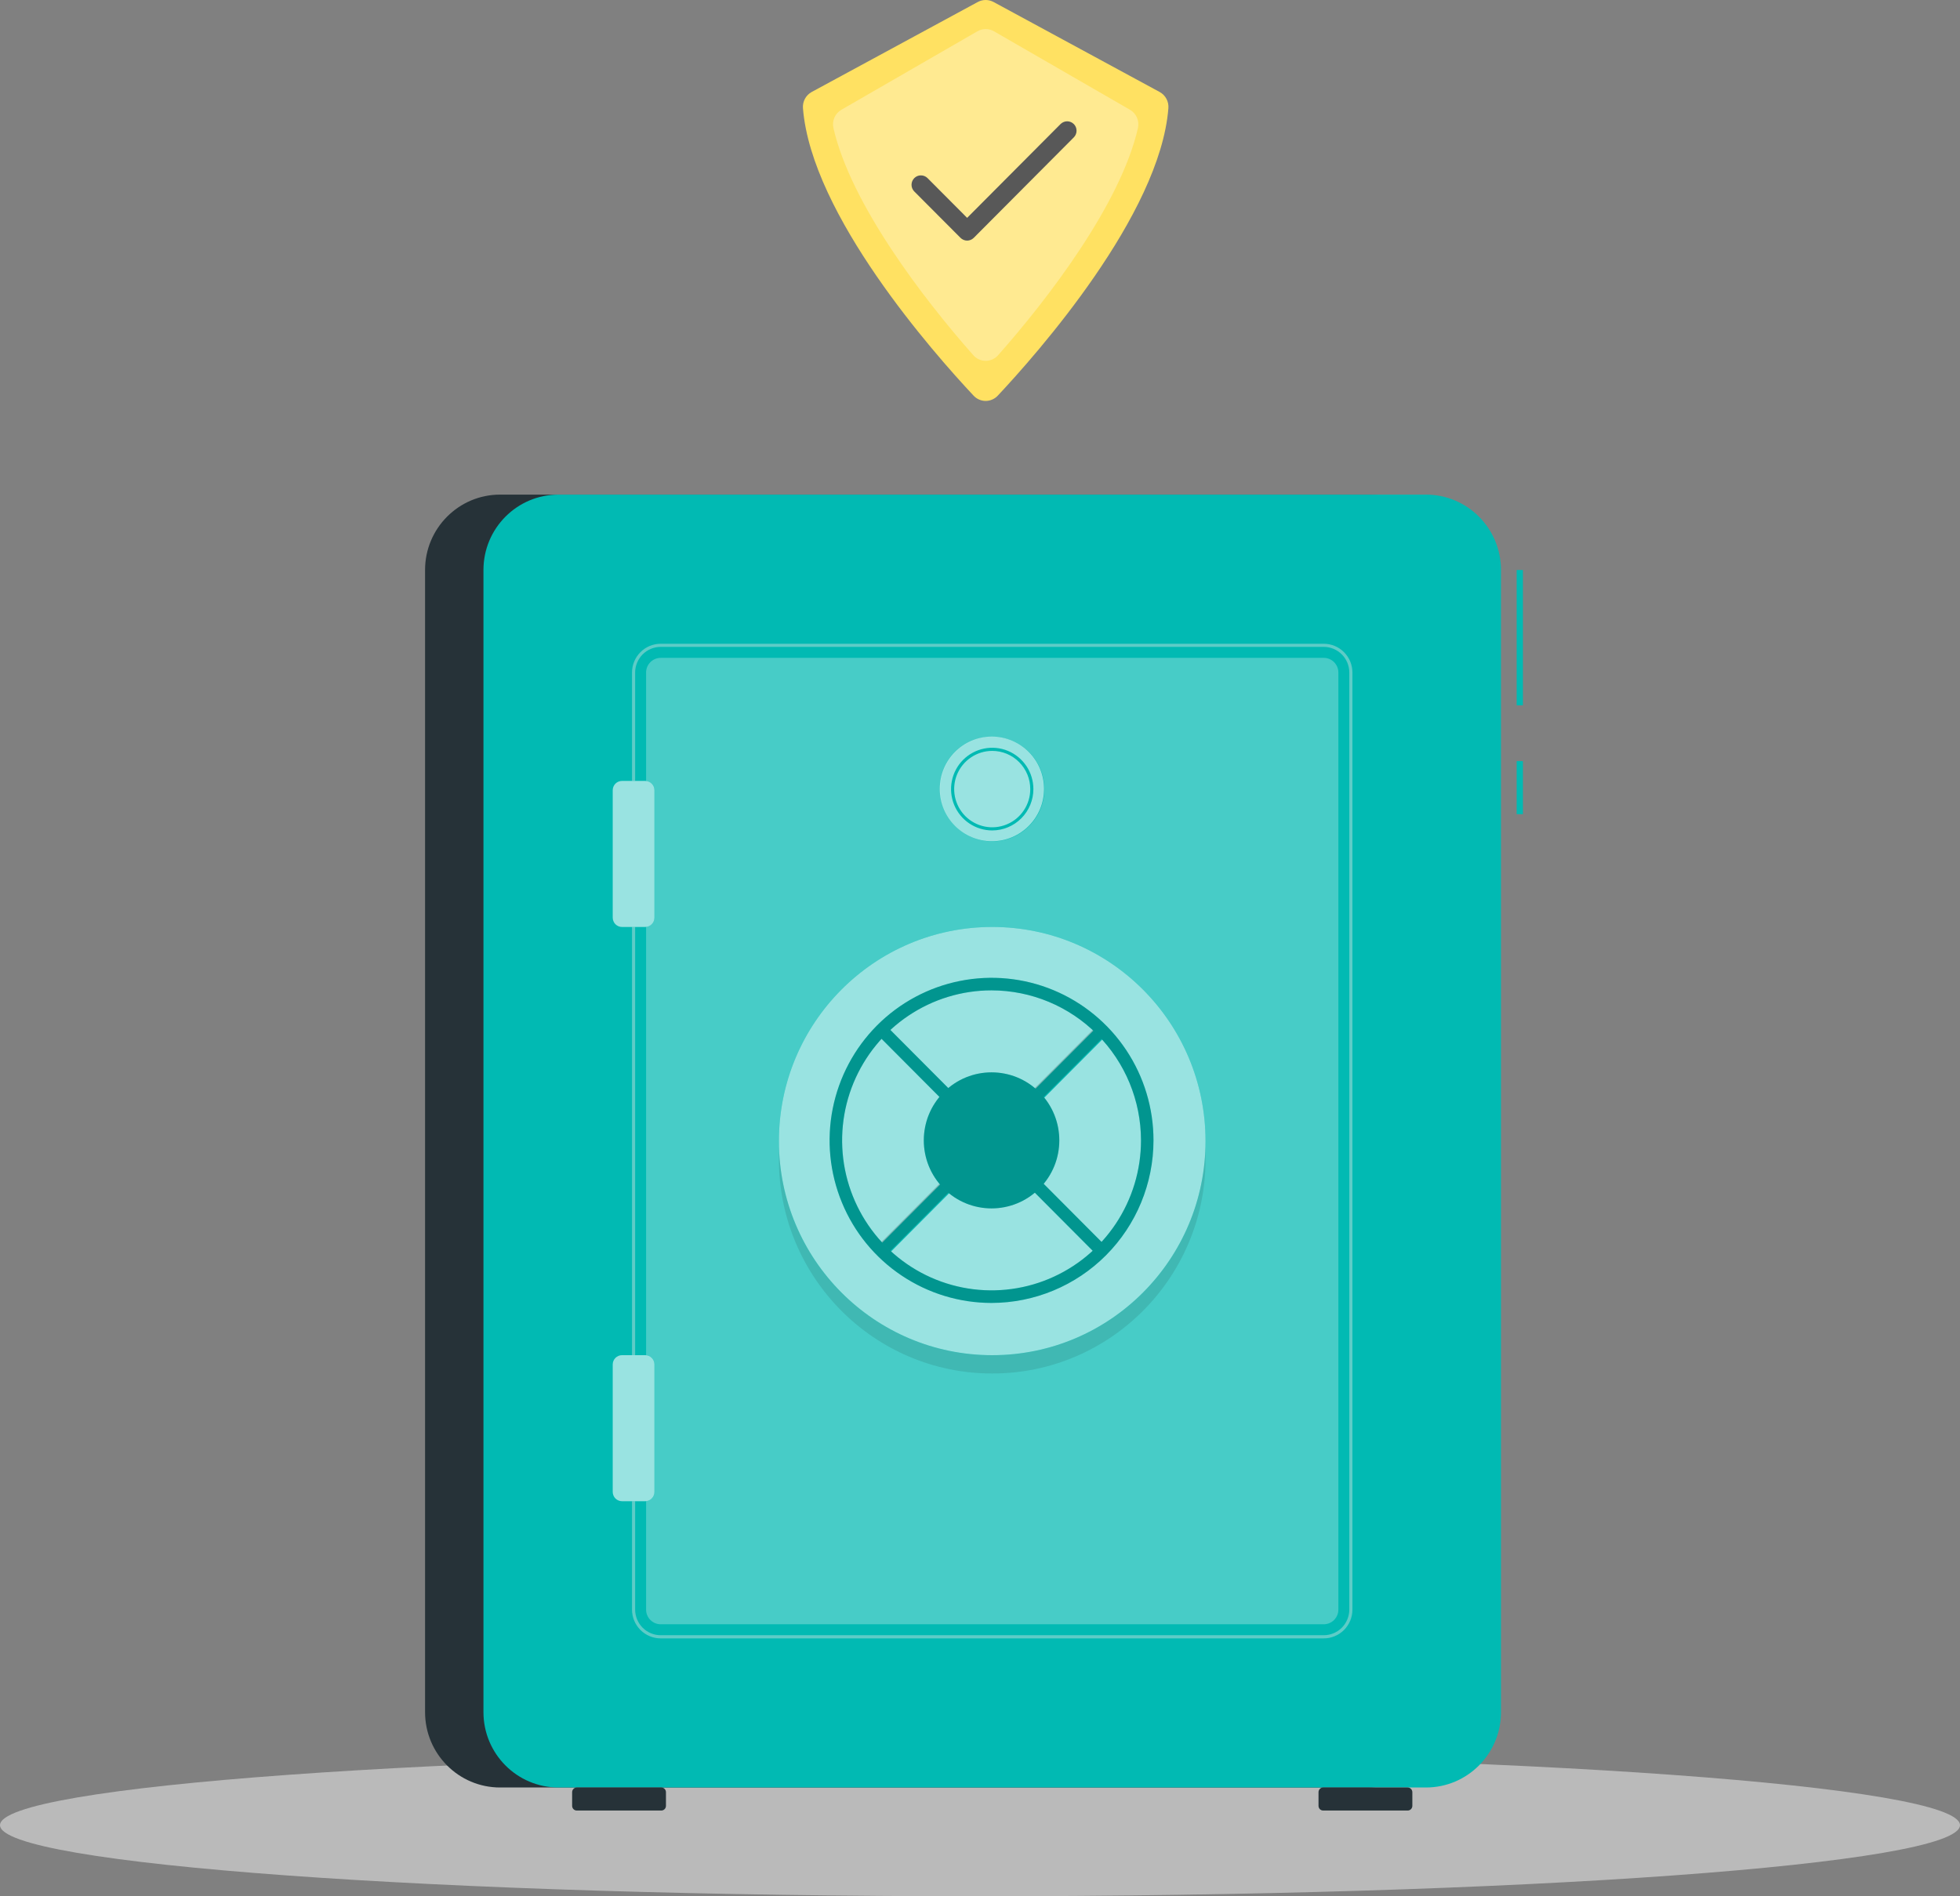 <svg width="62" height="60" viewBox="0 0 62 60" fill="none" xmlns="http://www.w3.org/2000/svg">
<rect x="0" y="0" width="62" height="60" fill="#808080" stroke="none"/>
<path d="M31 60C48.121 60 62 58.993 62 57.75C62 56.508 48.121 55.501 31 55.501C13.879 55.501 0 56.508 0 57.75C0 58.993 13.879 60 31 60Z" fill="#F5F5F5" fill-opacity="0.5"/>
<path d="M25.4 3.427C25.668 6.802 29.552 11.191 30.798 12.52C30.847 12.572 30.906 12.614 30.971 12.642C31.037 12.671 31.108 12.686 31.18 12.686C31.251 12.686 31.322 12.671 31.387 12.642C31.453 12.614 31.512 12.572 31.561 12.52C32.808 11.191 36.691 6.802 36.959 3.427C36.968 3.324 36.947 3.22 36.898 3.128C36.849 3.036 36.775 2.961 36.684 2.911L31.429 0.063C31.353 0.022 31.267 0 31.18 0C31.092 0 31.006 0.022 30.93 0.063L25.675 2.911C25.584 2.961 25.51 3.036 25.461 3.128C25.412 3.22 25.391 3.324 25.4 3.427Z" fill="#FFE162"/>
<path opacity="0.3" d="M30.789 11.24C29.198 9.441 26.911 6.446 26.364 4.053C26.338 3.942 26.349 3.826 26.394 3.721C26.439 3.617 26.517 3.53 26.615 3.473L30.918 0.99C30.997 0.944 31.088 0.92 31.18 0.92C31.272 0.92 31.362 0.944 31.442 0.99L35.744 3.473C35.842 3.53 35.92 3.617 35.965 3.721C36.01 3.825 36.021 3.942 35.996 4.053C35.449 6.448 33.163 9.443 31.572 11.24C31.523 11.296 31.462 11.34 31.395 11.37C31.327 11.401 31.254 11.417 31.18 11.417C31.106 11.417 31.033 11.401 30.966 11.37C30.898 11.34 30.838 11.295 30.789 11.24Z" fill="#FFE162"/>
<path opacity="0.3" d="M30.789 11.24C29.198 9.441 26.911 6.446 26.364 4.053C26.338 3.942 26.349 3.826 26.394 3.721C26.439 3.617 26.517 3.53 26.615 3.473L30.918 0.99C30.997 0.944 31.088 0.92 31.18 0.92C31.272 0.92 31.362 0.944 31.442 0.99L35.744 3.473C35.842 3.53 35.92 3.617 35.965 3.721C36.01 3.825 36.021 3.942 35.996 4.053C35.449 6.448 33.163 9.443 31.572 11.24C31.523 11.296 31.462 11.34 31.395 11.37C31.327 11.401 31.254 11.417 31.18 11.417C31.106 11.417 31.033 11.401 30.966 11.37C30.898 11.34 30.838 11.295 30.789 11.24Z" fill="white"/>
<path d="M30.593 7.613C30.554 7.613 30.515 7.605 30.479 7.59C30.443 7.575 30.41 7.553 30.383 7.525L28.917 6.054C28.863 5.998 28.833 5.922 28.834 5.844C28.835 5.766 28.866 5.691 28.921 5.636C28.976 5.581 29.05 5.549 29.128 5.549C29.206 5.548 29.281 5.578 29.337 5.632L30.593 6.893L33.551 3.922C33.607 3.868 33.682 3.838 33.76 3.838C33.838 3.839 33.912 3.87 33.968 3.926C34.023 3.981 34.054 4.056 34.054 4.134C34.055 4.212 34.025 4.287 33.971 4.343L30.803 7.525C30.775 7.553 30.742 7.575 30.706 7.59C30.67 7.605 30.632 7.613 30.593 7.613Z" fill="#585858"/>
<path d="M43.259 15.65H15.82C14.509 15.65 13.446 16.718 13.446 18.035V54.174C13.446 55.491 14.509 56.558 15.82 56.558H43.259C44.571 56.558 45.634 55.491 45.634 54.174V18.035C45.634 16.718 44.571 15.65 43.259 15.65Z" fill="#263238"/>
<path d="M45.106 15.65H17.667C16.356 15.65 15.293 16.718 15.293 18.035V54.174C15.293 55.491 16.356 56.558 17.667 56.558H45.106C46.417 56.558 47.48 55.491 47.48 54.174V18.035C47.48 16.718 46.417 15.65 45.106 15.65Z" fill="#01BAB3"/>
<path d="M20.918 56.558H18.245C18.164 56.558 18.098 56.625 18.098 56.707V57.139C18.098 57.221 18.164 57.287 18.245 57.287H20.918C21 57.287 21.066 57.221 21.066 57.139V56.707C21.066 56.625 21 56.558 20.918 56.558Z" fill="#263238"/>
<path d="M44.528 56.558H41.856C41.774 56.558 41.708 56.625 41.708 56.707V57.139C41.708 57.221 41.774 57.287 41.856 57.287H44.528C44.61 57.287 44.676 57.221 44.676 57.139V56.707C44.676 56.625 44.61 56.558 44.528 56.558Z" fill="#263238"/>
<g style="mix-blend-mode:color-dodge" opacity="0.4">
<path d="M41.874 51.84H20.899C20.659 51.84 20.428 51.744 20.258 51.573C20.088 51.402 19.992 51.171 19.992 50.929V21.28C19.992 21.038 20.088 20.807 20.258 20.636C20.428 20.465 20.659 20.369 20.899 20.369H41.874C42.115 20.369 42.345 20.465 42.515 20.636C42.685 20.807 42.781 21.038 42.781 21.28V50.928C42.781 51.17 42.686 51.402 42.516 51.573C42.346 51.743 42.115 51.84 41.874 51.84ZM20.899 20.468C20.685 20.468 20.48 20.554 20.328 20.706C20.177 20.858 20.091 21.064 20.091 21.28V50.928C20.091 51.144 20.177 51.35 20.328 51.502C20.48 51.654 20.685 51.739 20.899 51.74H41.874C42.088 51.739 42.294 51.654 42.445 51.502C42.597 51.35 42.682 51.144 42.682 50.928V21.28C42.682 21.064 42.597 20.858 42.445 20.706C42.294 20.554 42.088 20.468 41.874 20.468H20.899Z" fill="#E6E6E6"/>
</g>
<path d="M42.336 21.28V50.929C42.336 51.052 42.287 51.17 42.201 51.257C42.114 51.344 41.997 51.393 41.874 51.393H20.899C20.777 51.393 20.66 51.344 20.573 51.257C20.486 51.17 20.438 51.052 20.438 50.929L20.438 21.279C20.438 21.157 20.486 21.039 20.573 20.952C20.66 20.865 20.777 20.816 20.899 20.816H41.874C41.997 20.816 42.114 20.865 42.201 20.952C42.287 21.039 42.336 21.157 42.336 21.28Z" fill="#33C7C1"/>
<path opacity="0.1" d="M42.336 21.28V50.929C42.336 51.052 42.287 51.17 42.201 51.257C42.114 51.344 41.997 51.393 41.874 51.393H20.899C20.777 51.393 20.66 51.344 20.573 51.257C20.486 51.17 20.438 51.052 20.438 50.929L20.438 21.279C20.438 21.157 20.486 21.039 20.573 20.952C20.66 20.865 20.777 20.816 20.899 20.816H41.874C41.997 20.816 42.114 20.865 42.201 20.952C42.287 21.039 42.336 21.157 42.336 21.28Z" fill="white"/>
<path d="M48.174 24.083H47.976V25.761H48.174V24.083Z" fill="#01BAB3"/>
<path d="M48.174 18.035H47.976V22.317H48.174V18.035Z" fill="#01BAB3"/>
<path opacity="0.1" d="M31.387 43.459C35.113 43.459 38.134 40.425 38.134 36.684C38.134 32.943 35.113 29.909 31.387 29.909C27.66 29.909 24.639 32.943 24.639 36.684C24.639 40.425 27.66 43.459 31.387 43.459Z" fill="black"/>
<path d="M31.387 26.623C32.297 26.623 33.036 25.882 33.036 24.968C33.036 24.053 32.297 23.312 31.387 23.312C30.476 23.312 29.738 24.053 29.738 24.968C29.738 25.882 30.476 26.623 31.387 26.623Z" fill="#01BAB3"/>
<path opacity="0.6" d="M31.377 26.618C32.288 26.618 33.026 25.877 33.026 24.963C33.026 24.048 32.288 23.307 31.377 23.307C30.466 23.307 29.728 24.048 29.728 24.963C29.728 25.877 30.466 26.618 31.377 26.618Z" fill="white"/>
<path d="M31.387 26.276C31.129 26.276 30.877 26.199 30.663 26.055C30.449 25.912 30.282 25.707 30.183 25.468C30.085 25.229 30.059 24.966 30.109 24.713C30.159 24.459 30.283 24.226 30.465 24.043C30.648 23.86 30.88 23.735 31.132 23.685C31.385 23.634 31.647 23.66 31.885 23.759C32.123 23.858 32.326 24.026 32.47 24.241C32.613 24.456 32.689 24.709 32.689 24.968C32.689 25.314 32.551 25.647 32.307 25.892C32.063 26.137 31.732 26.275 31.387 26.276ZM31.387 23.759C31.148 23.759 30.916 23.83 30.718 23.963C30.52 24.096 30.366 24.284 30.274 24.505C30.183 24.726 30.16 24.969 30.206 25.203C30.253 25.438 30.367 25.653 30.535 25.822C30.704 25.991 30.918 26.106 31.152 26.153C31.385 26.2 31.627 26.176 31.847 26.084C32.067 25.993 32.255 25.838 32.387 25.639C32.52 25.44 32.59 25.207 32.59 24.968C32.59 24.647 32.463 24.34 32.237 24.113C32.012 23.887 31.706 23.759 31.387 23.759Z" fill="#01BAB3"/>
<path d="M19.676 24.709H20.408C20.446 24.709 20.484 24.717 20.52 24.732C20.556 24.746 20.588 24.768 20.615 24.795C20.643 24.823 20.664 24.855 20.679 24.891C20.694 24.927 20.701 24.965 20.701 25.004V29.035C20.701 29.114 20.671 29.189 20.616 29.244C20.561 29.299 20.486 29.33 20.408 29.33H19.676C19.637 29.33 19.599 29.323 19.564 29.308C19.528 29.293 19.496 29.271 19.468 29.244C19.441 29.216 19.419 29.184 19.405 29.148C19.39 29.113 19.382 29.074 19.382 29.035V25.004C19.382 24.925 19.413 24.851 19.468 24.795C19.523 24.74 19.598 24.709 19.676 24.709Z" fill="#01BAB3"/>
<path opacity="0.6" d="M19.676 24.709H20.408C20.446 24.709 20.484 24.717 20.52 24.732C20.556 24.746 20.588 24.768 20.615 24.795C20.643 24.823 20.664 24.855 20.679 24.891C20.694 24.927 20.701 24.965 20.701 25.004V29.035C20.701 29.114 20.671 29.189 20.616 29.244C20.561 29.299 20.486 29.33 20.408 29.33H19.676C19.637 29.33 19.599 29.323 19.564 29.308C19.528 29.293 19.496 29.271 19.468 29.244C19.441 29.216 19.419 29.184 19.405 29.148C19.39 29.113 19.382 29.074 19.382 29.035V25.004C19.382 24.925 19.413 24.851 19.468 24.795C19.523 24.74 19.598 24.709 19.676 24.709Z" fill="white"/>
<path d="M19.676 42.879H20.408C20.446 42.879 20.484 42.886 20.52 42.901C20.556 42.916 20.588 42.938 20.615 42.965C20.643 42.992 20.664 43.025 20.679 43.06C20.694 43.096 20.701 43.135 20.701 43.173V47.205C20.701 47.283 20.671 47.358 20.616 47.413C20.561 47.469 20.486 47.5 20.408 47.5H19.676C19.637 47.5 19.599 47.492 19.564 47.477C19.528 47.463 19.496 47.441 19.468 47.414C19.441 47.386 19.419 47.354 19.405 47.318C19.39 47.282 19.382 47.244 19.382 47.205V43.173C19.382 43.095 19.413 43.02 19.468 42.965C19.523 42.91 19.598 42.879 19.676 42.879Z" fill="#01BAB3"/>
<path opacity="0.6" d="M19.676 42.879H20.408C20.446 42.879 20.484 42.886 20.52 42.901C20.556 42.916 20.588 42.938 20.615 42.965C20.643 42.992 20.664 43.025 20.679 43.06C20.694 43.096 20.701 43.135 20.701 43.173V47.205C20.701 47.283 20.671 47.358 20.616 47.413C20.561 47.469 20.486 47.5 20.408 47.5H19.676C19.637 47.5 19.599 47.492 19.564 47.477C19.528 47.463 19.496 47.441 19.468 47.414C19.441 47.386 19.419 47.354 19.405 47.318C19.39 47.282 19.382 47.244 19.382 47.205V43.173C19.382 43.095 19.413 43.02 19.468 42.965C19.523 42.91 19.598 42.879 19.676 42.879Z" fill="white"/>
<path d="M31.387 42.879C35.113 42.879 38.134 39.846 38.134 36.105C38.134 32.363 35.113 29.33 31.387 29.33C27.66 29.33 24.639 32.363 24.639 36.105C24.639 39.846 27.66 42.879 31.387 42.879Z" fill="#01BAB3"/>
<path opacity="0.6" d="M31.387 42.879C35.113 42.879 38.134 39.846 38.134 36.105C38.134 32.363 35.113 29.33 31.387 29.33C27.66 29.33 24.639 32.363 24.639 36.105C24.639 39.846 27.66 42.879 31.387 42.879Z" fill="white"/>
<path d="M28.047 32.47L27.768 32.751L34.727 39.739L35.007 39.458L28.047 32.47Z" fill="#01BAB3"/>
<path d="M34.727 32.471L27.768 39.458L28.047 39.739L35.007 32.752L34.727 32.471Z" fill="#01BAB3"/>
<path opacity="0.2" d="M34.705 32.448L27.746 39.435L28.026 39.717L34.985 32.729L34.705 32.448Z" fill="black"/>
<path opacity="0.2" d="M28.026 32.448L27.746 32.729L34.705 39.716L34.985 39.435L28.026 32.448Z" fill="black"/>
<path d="M31.366 41.226C30.352 41.226 29.362 40.924 28.52 40.359C27.677 39.794 27.02 38.991 26.633 38.051C26.245 37.111 26.143 36.077 26.341 35.079C26.539 34.081 27.027 33.165 27.743 32.445C28.459 31.726 29.372 31.236 30.366 31.038C31.36 30.839 32.39 30.941 33.326 31.33C34.262 31.72 35.062 32.379 35.625 33.225C36.188 34.071 36.488 35.065 36.488 36.082C36.487 37.446 35.947 38.753 34.986 39.718C34.026 40.682 32.724 41.224 31.366 41.226ZM31.366 31.336C30.431 31.336 29.517 31.614 28.739 32.136C27.962 32.657 27.356 33.399 26.998 34.266C26.64 35.133 26.547 36.087 26.729 37.008C26.912 37.929 27.362 38.775 28.023 39.438C28.684 40.102 29.526 40.554 30.443 40.737C31.36 40.92 32.311 40.826 33.174 40.467C34.038 40.108 34.776 39.5 35.296 38.719C35.815 37.939 36.093 37.021 36.093 36.082C36.091 34.824 35.593 33.618 34.706 32.728C33.82 31.838 32.619 31.338 31.366 31.336Z" fill="#01BAB3"/>
<path d="M32.881 37.604C33.718 36.764 33.718 35.401 32.881 34.561C32.044 33.72 30.687 33.72 29.85 34.561C29.013 35.401 29.013 36.764 29.85 37.604C30.687 38.445 32.044 38.445 32.881 37.604Z" fill="#01BAB3"/>
<path opacity="0.2" d="M31.366 41.226C30.352 41.226 29.362 40.924 28.52 40.359C27.677 39.794 27.02 38.991 26.633 38.051C26.245 37.111 26.143 36.077 26.341 35.079C26.539 34.081 27.027 33.165 27.743 32.445C28.459 31.726 29.372 31.236 30.366 31.038C31.36 30.839 32.39 30.941 33.326 31.33C34.262 31.72 35.062 32.379 35.625 33.225C36.188 34.071 36.488 35.065 36.488 36.082C36.487 37.446 35.947 38.753 34.986 39.718C34.026 40.682 32.724 41.224 31.366 41.226ZM31.366 31.336C30.431 31.336 29.517 31.614 28.739 32.136C27.962 32.657 27.356 33.399 26.998 34.266C26.64 35.133 26.547 36.087 26.729 37.008C26.912 37.929 27.362 38.775 28.023 39.438C28.684 40.102 29.526 40.554 30.443 40.737C31.36 40.92 32.311 40.826 33.174 40.467C34.038 40.108 34.776 39.5 35.296 38.719C35.815 37.939 36.093 37.021 36.093 36.082C36.091 34.824 35.593 33.618 34.706 32.728C33.82 31.838 32.619 31.338 31.366 31.336Z" fill="black"/>
<path opacity="0.2" d="M32.881 37.604C33.718 36.764 33.718 35.401 32.881 34.561C32.044 33.72 30.687 33.72 29.85 34.561C29.013 35.401 29.013 36.764 29.85 37.604C30.687 38.445 32.044 38.445 32.881 37.604Z" fill="black"/>
</svg>
